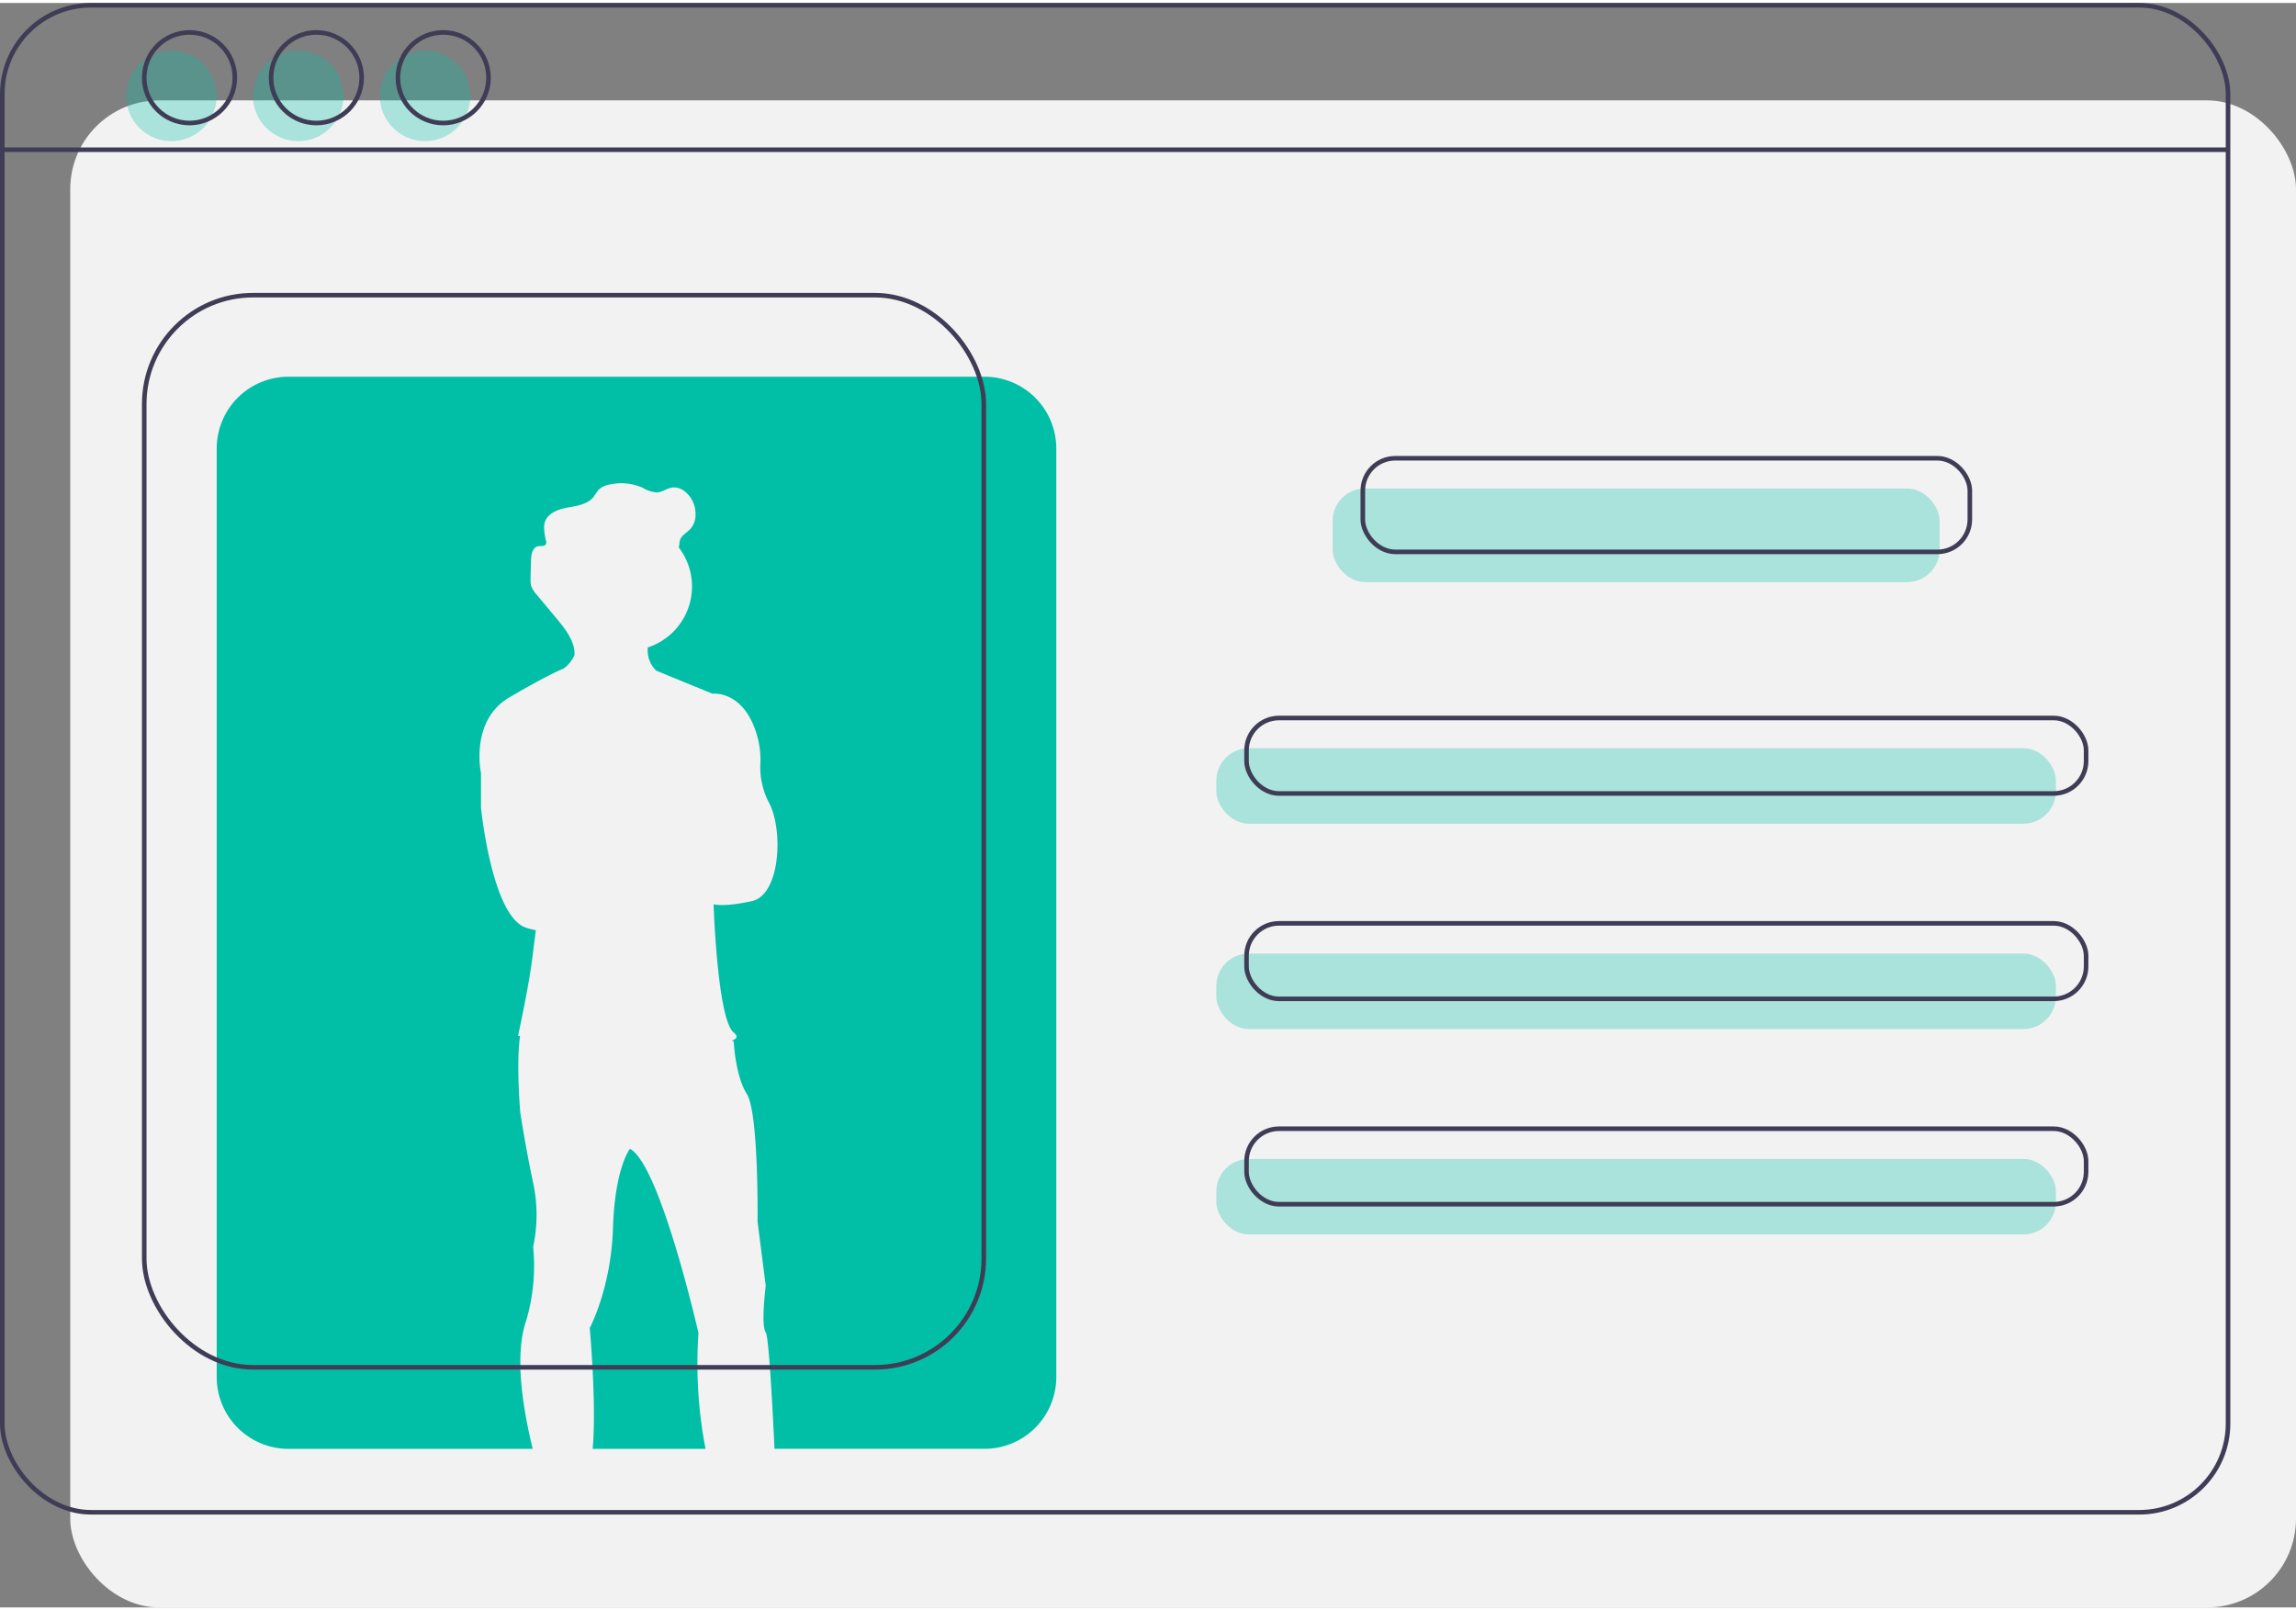 <svg xmlns="http://www.w3.org/2000/svg" width="442px" height="310px" viewBox="0 0 501.584 350.5">
    <rect x="0" y="0" width="501.584" height="350.5" fill="#808080" stroke="none"/>
    <defs>
        <style>
            .prefix__cls-2{fill:none;stroke:#3f3d56;stroke-miterlimit:10}.prefix__cls-3,.prefix__cls-4{fill:#00bfa6}.prefix__cls-3{opacity:.3}
        </style>
    </defs>
    <g id="prefix__undraw_profile_6l1l" transform="translate(-103.684 -53.275)">
        <rect id="prefix__Rectangle_648" width="486.239" height="329.218" data-name="Rectangle 648" rx="19.398" transform="translate(119.029 74.557)" style="fill:#f2f2f2"/>
        <rect id="prefix__Rectangle_649" width="486.239" height="329.218" class="prefix__cls-2" data-name="Rectangle 649" rx="19.398" transform="translate(104.184 53.775)"/>
        <path id="prefix__Line_43" d="M0 0L486.239 0" class="prefix__cls-2" data-name="Line 43" transform="translate(104.184 85.338)"/>
        <rect id="prefix__Rectangle_650" width="132.611" height="20.452" class="prefix__cls-3" data-name="Rectangle 650" rx="7.093" transform="translate(394.806 159.336)"/>
        <rect id="prefix__Rectangle_651" width="183.412" height="16.494" class="prefix__cls-3" data-name="Rectangle 651" rx="7.093" transform="translate(369.406 216.075)"/>
        <rect id="prefix__Rectangle_652" width="183.412" height="16.494" class="prefix__cls-3" data-name="Rectangle 652" rx="7.093" transform="translate(369.406 260.938)"/>
        <rect id="prefix__Rectangle_653" width="183.412" height="16.494" class="prefix__cls-3" data-name="Rectangle 653" rx="7.093" transform="translate(369.406 305.802)"/>
        <rect id="prefix__Rectangle_654" width="132.611" height="20.452" class="prefix__cls-2" data-name="Rectangle 654" rx="7.093" transform="translate(401.404 152.738)"/>
        <rect id="prefix__Rectangle_655" width="183.412" height="16.494" class="prefix__cls-2" data-name="Rectangle 655" rx="7.093" transform="translate(376.003 209.477)"/>
        <rect id="prefix__Rectangle_656" width="183.412" height="16.494" class="prefix__cls-2" data-name="Rectangle 656" rx="7.093" transform="translate(376.003 254.341)"/>
        <rect id="prefix__Rectangle_657" width="183.412" height="16.494" class="prefix__cls-2" data-name="Rectangle 657" rx="7.093" transform="translate(376.003 299.204)"/>
        <circle id="prefix__Ellipse_339" cx="9.896" cy="9.896" r="9.896" class="prefix__cls-3" data-name="Ellipse 339" transform="translate(131.234 63.671)"/>
        <circle id="prefix__Ellipse_340" cx="9.896" cy="9.896" r="9.896" class="prefix__cls-3" data-name="Ellipse 340" transform="translate(158.944 63.671)"/>
        <circle id="prefix__Ellipse_341" cx="9.896" cy="9.896" r="9.896" class="prefix__cls-3" data-name="Ellipse 341" transform="translate(186.654 63.671)"/>
        <circle id="prefix__Ellipse_342" cx="9.896" cy="9.896" r="9.896" class="prefix__cls-2" data-name="Ellipse 342" transform="translate(135.193 59.713)"/>
        <circle id="prefix__Ellipse_343" cx="9.896" cy="9.896" r="9.896" class="prefix__cls-2" data-name="Ellipse 343" transform="translate(162.903 59.713)"/>
        <circle id="prefix__Ellipse_344" cx="9.896" cy="9.896" r="9.896" class="prefix__cls-2" data-name="Ellipse 344" transform="translate(190.612 59.713)"/>
        <path id="prefix__Path_1612" d="M524.808 619.575a98.367 98.367 0 0 1-1.539-25.308s-8.378-36.805-14.97-40.239c-.1.13-3.3 4.324-3.706 17.3-.412 13.184-5.08 21.835-5.08 21.835s1.511 16.433.647 26.409z" class="prefix__cls-4" data-name="Path 1612" transform="translate(-266.997 -250.437)"/>
        <path id="prefix__Path_1613" d="M543.728 298.379H391.684A15.683 15.683 0 0 0 376 314.063v202.845a15.684 15.684 0 0 0 15.684 15.684h53.344c-1.781-7.389-4-18.929-1.753-26.953.1-.374.216-.744.34-1.1a41.893 41.893 0 0 0 1.512-16.068 33.39 33.39 0 0 0 0-14.008c-1.648-7.69-2.8-15.244-2.8-15.244s-.909-10.162-.115-16.391c.018-.137.038-.267.057-.4l-.437-.1s2.335-10.574 3.159-17.3c.195-1.589.451-3.6.728-5.75a13.806 13.806 0 0 1-2.238-.568c-7.416-2.609-9.751-26.23-9.751-26.23v-7.49s-2.472-11.467 6.18-16.548c8.331-4.893 11.658-6.232 11.893-6.325.063-.045.125-.087.19-.137a7.3 7.3 0 0 0 2.17-2.793q.017-.283.008-.562c-.141-2.683-2.008-5.123-3.781-7.252l-4.535-5.448a5.326 5.326 0 0 1-1.168-1.89 4.356 4.356 0 0 1-.123-1.19v-.444q.037-2.031.11-4.061c.043-1.182.34-2.674 1.5-2.917.6-.126 1.4.094 1.718-.433a1.032 1.032 0 0 0 .077-.7c0 .018 0 .036-.01.053 0-.022-.008-.044-.012-.066a14.8 14.8 0 0 1-.429-2.894 3.855 3.855 0 0 1 .186-1.3c.671-1.963 2.981-2.768 5.022-3.139s4.332-.689 5.613-2.32a17.787 17.787 0 0 1 1.114-1.566 4.374 4.374 0 0 1 2.089-1.058 11.545 11.545 0 0 1 7.591.674 6.689 6.689 0 0 0 3.062.989c1.125-.071 2.086-.863 3.2-1.056 1.794-.311 3.509 1.033 4.393 2.625a6.5 6.5 0 0 1 .813 3.314 4.561 4.561 0 0 1-1.164 3.128c-.772.819-1.924 1.382-2.245 2.461-.131.439-.1.912-.216 1.356-.014.055-.038.107-.057.161.021.027.044.053.065.081a14.007 14.007 0 0 1-6.817 21.785c-.005.139-.011.278-.01.418a6.052 6.052 0 0 0 1.873 4.661l12.237 5.018s7.367-.893 10.025 10.1a19.019 19.019 0 0 1 .455 5.58 16.646 16.646 0 0 0 2.017 8.352c3.021 6.043 2.335 19.913-3.845 21.286-5.854 1.3-8.131.754-8.355.693l-.013.243c.1 2.6 1.023 25.05 4.386 27.766.93.751.752 1.258-.011 1.6s.006.144.021.4c.1 1.642.62 7.894 2.872 11.451 2.61 4.12 2.336 27.88 2.336 27.88l1.784 14.008s-1.1 8.652 0 10.162c.624.856 1.379 14.121 1.917 25.446h45.873a15.684 15.684 0 0 0 15.684-15.684V314.063a15.684 15.684 0 0 0-15.684-15.684z" class="prefix__cls-4" data-name="Path 1613" transform="translate(-224.973 -163.454)"/>
        <rect id="prefix__Rectangle_658" width="183.412" height="234.213" class="prefix__cls-2" data-name="Rectangle 658" rx="23.772" transform="translate(135.193 117.112)"/>
    </g>
</svg>
